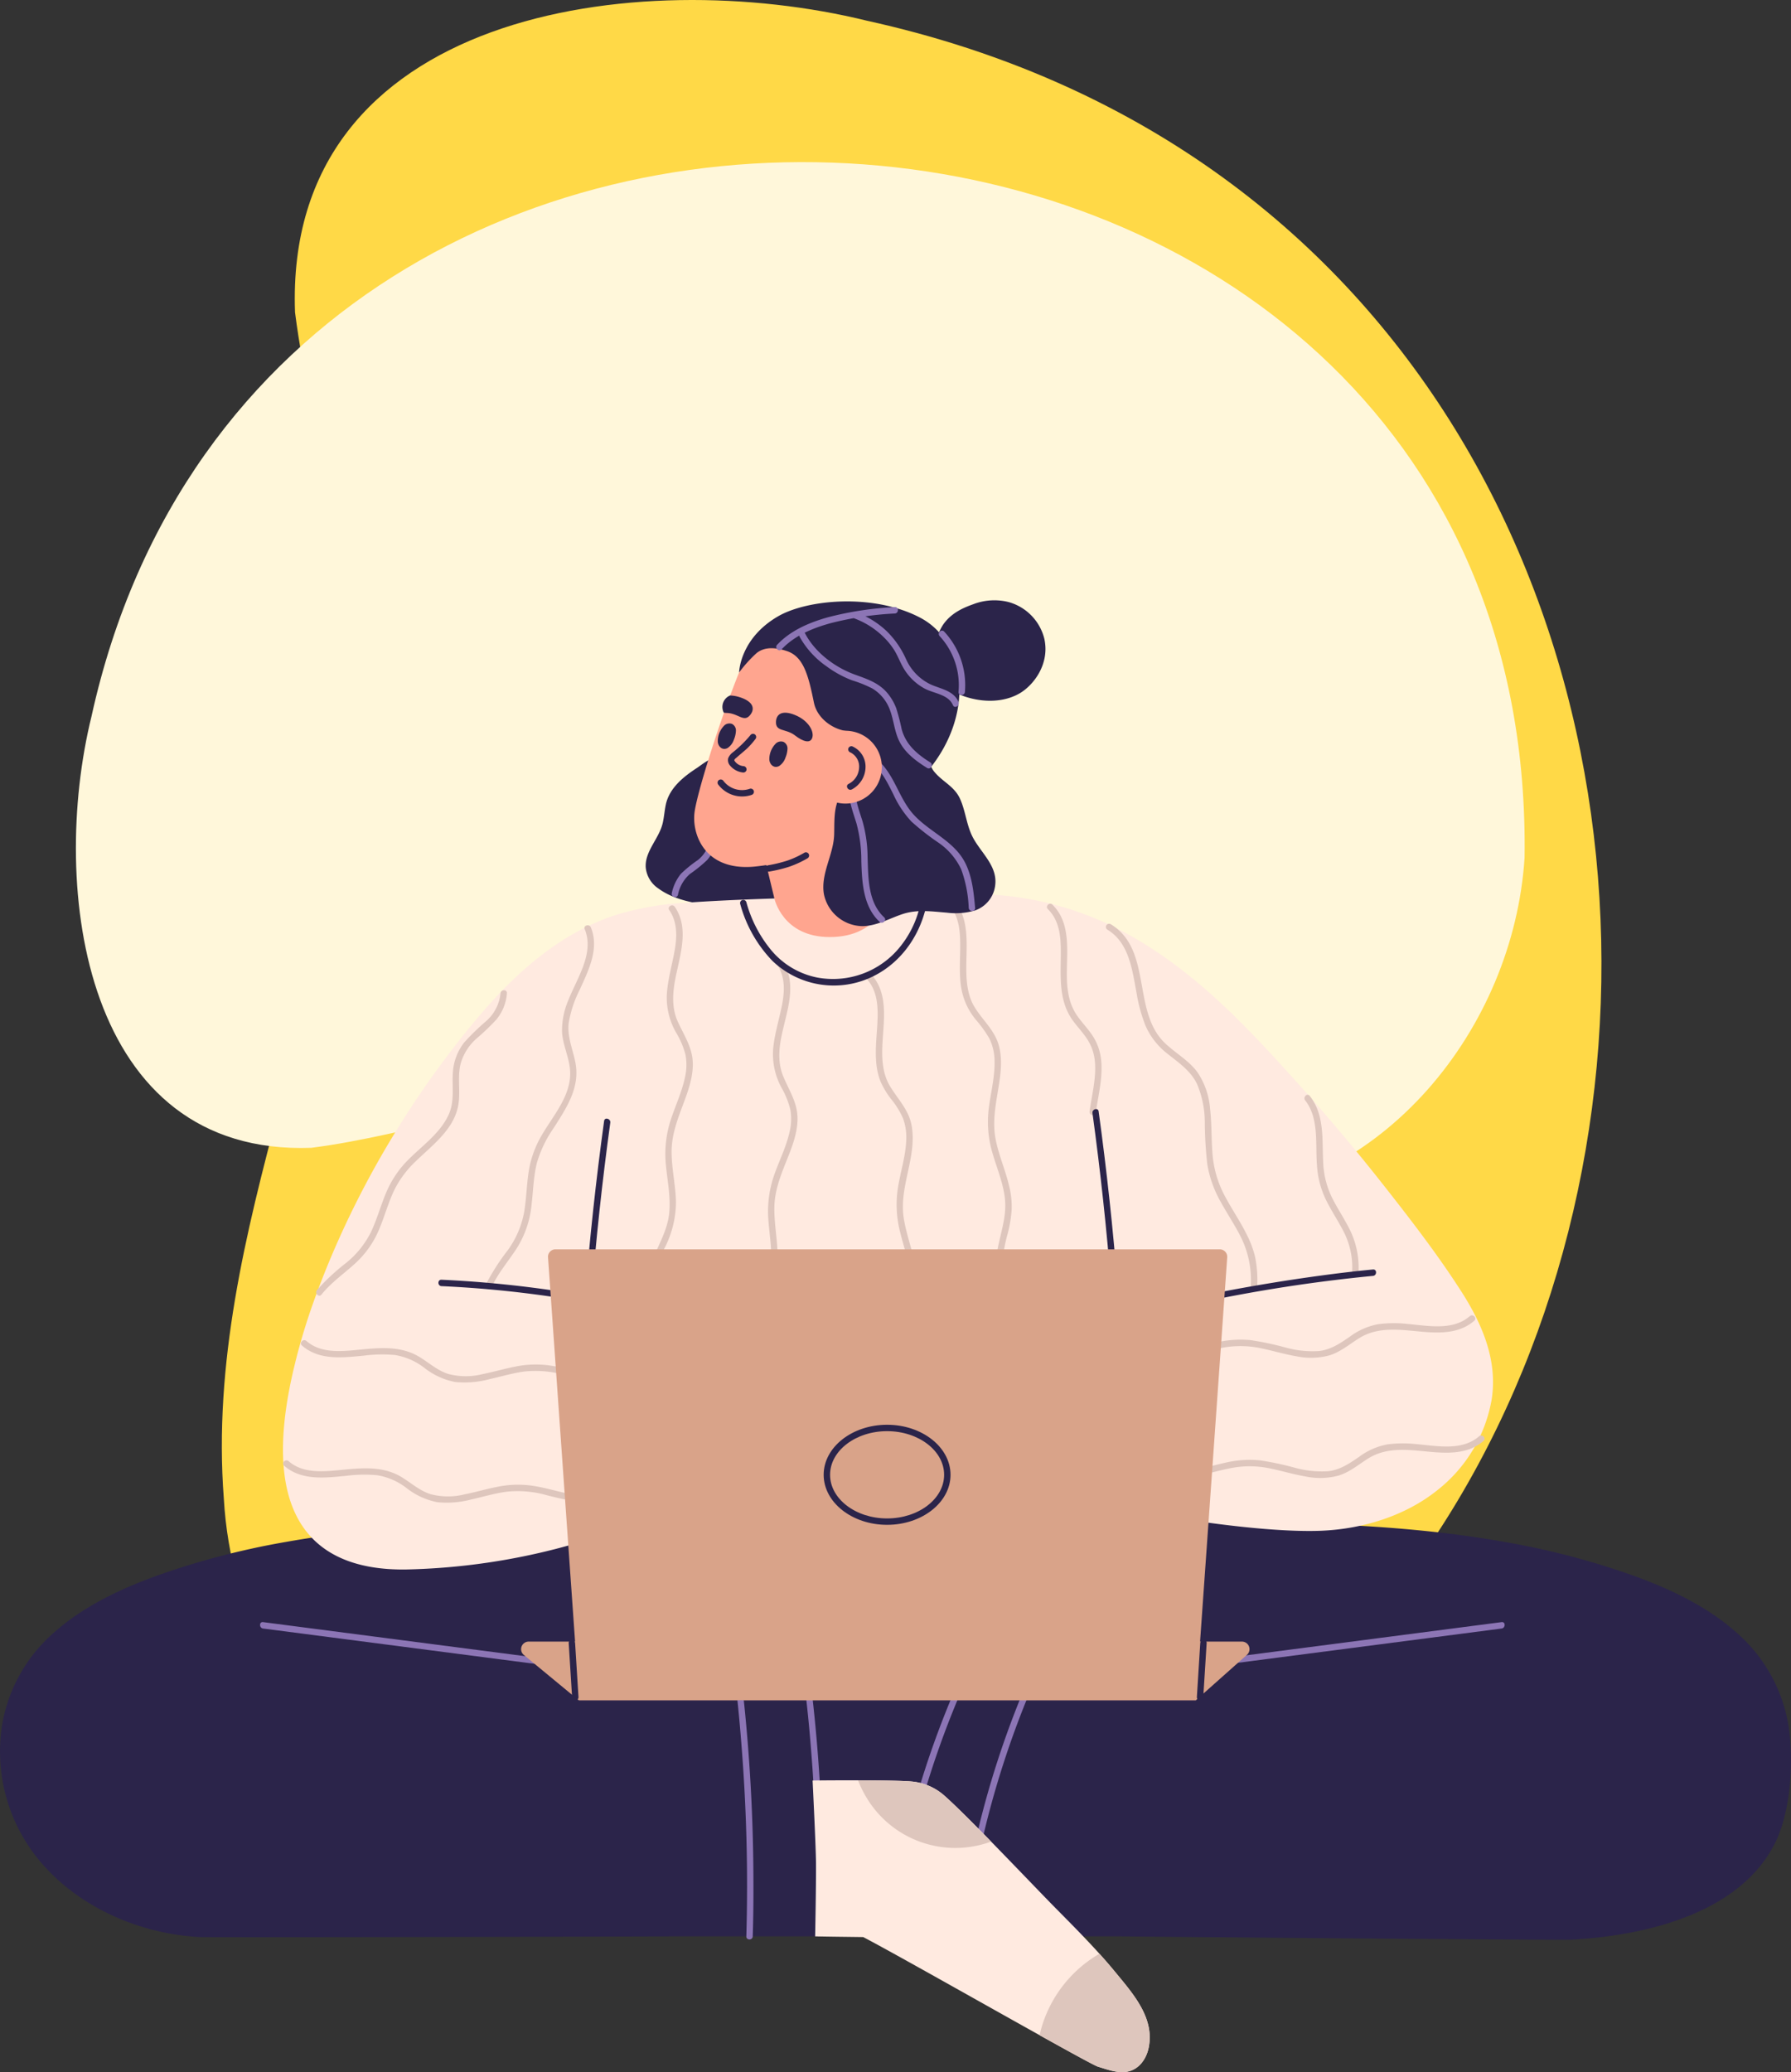 <svg id="Grupo_166763" data-name="Grupo 166763" xmlns="http://www.w3.org/2000/svg" xmlns:xlink="http://www.w3.org/1999/xlink" width="400" height="462.594" viewBox="0 0 400 462.594">
  <rect x="0" y="0" width="400" height="462.594" fill="#333333" stroke="none"/>
  <defs>
    <clipPath id="clip-path">
      <rect id="Rectángulo_40910" data-name="Rectángulo 40910" width="400" height="328.594" fill="none"/>
    </clipPath>
  </defs>
  <path id="Trazado_141266" data-name="Trazado 141266" d="M429.008,205.942c-3.264,50.515-42.012,98.746-94.49,101.738-60.274,4.617-115.6-28.436-175.638-28.786-30.615-2.625-59.327,9.1-89.163,12.883C2.332,294.25-7.935,215.062,4.632,164.02,57.633-76.614,432.677-43.874,429.008,205.942Z" transform="translate(357.667 0) rotate(90)" fill="#ffd947"/>
  <path id="Trazado_114646" data-name="Trazado 114646" d="M394.563,211.439c-2.462,38.1-31.684,74.472-71.261,76.728-45.457,3.482-87.181-21.446-132.461-21.71-23.089-1.979-44.743,6.861-67.244,9.716-50.82,1.865-58.563-57.856-49.085-96.351C114.484-1.656,397.331,23.035,394.563,211.439Z" transform="translate(-54.068 -19.934)" fill="#fff7da"/>
  <g id="Grupo_165562" data-name="Grupo 165562" transform="translate(0 133.999)">
    <g id="Grupo_165562-2" data-name="Grupo 165562" transform="translate(0 0)" clip-path="url(#clip-path)">
      <path id="Trazado_150188" data-name="Trazado 150188" d="M169.379,24.953c-.416-.1-2.451,1.472-2.854,1.734-3.024,1.962-6.222,4.489-7.021,8.206-.3,1.383-.382,2.808-.707,4.186-.816,3.453-3.989,6.225-3.787,9.837a6.381,6.381,0,0,0,2.865,4.753c3.852,2.815,9.252,3.506,13.865,3.977,2.257.23,4.522.349,6.787.426,2.735.091,7.99.537,9.892-2.027,3.237-4.362-3.387-22.082-7.453-25.4s-11.586-5.7-11.587-5.7" transform="translate(-10.797 10.706)" fill="#2b244a"/>
      <path id="Trazado_150189" data-name="Trazado 150189" d="M177.468,34.754a8.736,8.736,0,0,1-1.658,8.535,32.612,32.612,0,0,1-3.874,3.136,8.294,8.294,0,0,0-2.647,4.632c-.219.893-1.6.516-1.379-.38a10.177,10.177,0,0,1,2.012-4.277,26.8,26.8,0,0,1,3.783-3.081,7.352,7.352,0,0,0,2.385-8.183c-.3-.87,1.076-1.245,1.378-.38" transform="translate(-17.872 14.704)" fill="#8c75b5"/>
      <path id="Trazado_150190" data-name="Trazado 150190" d="M162.352,26.392l7.737,27.983s-9.137,6.505-25.323,1.908l-3.789-15.721Z" transform="translate(28.433 11.326)" fill="#ffa58f"/>
      <path id="Trazado_150191" data-name="Trazado 150191" d="M.474,189.589a35.126,35.126,0,0,1,11.7-20.7c6.44-5.7,14.481-9.545,22.685-12.525a174.235,174.235,0,0,1,28.964-7.6c19.988-3.557,40.4-4.25,60.7-4.412,20.677-.164,41.382.237,62.026-1.108.983-.064.976,1.366,0,1.429-.362.024-1.472,1.612-3.094,4.269h32.974c-1.621-2.657-2.732-4.245-3.094-4.269-.976-.063-.983-1.493,0-1.429,20.644,1.345,41.349.943,62.026,1.108,20.3.161,40.712.855,60.7,4.412a174.215,174.215,0,0,1,28.966,7.6c8.2,2.98,16.245,6.828,22.685,12.525a35.124,35.124,0,0,1,11.7,20.7c1.26,7.8.6,19.215-2.963,26.362-7.22,14.471-25.985,20.5-45.522,21.611-2.115.12-98.193-.7-100.72-.75H149.678c-2.527.05-103,.266-105.116.154-16.714-.887-33.289-9.871-40.509-24.342a38.113,38.113,0,0,1-3.58-23.035" transform="translate(-0.001 61.469)" fill="#2b244a"/>
      <path id="Trazado_150192" data-name="Trazado 150192" d="M152.726,171.422a372.234,372.234,0,0,1,2.358,41.6q.021,5.647-.154,11.292c-.03.918-1.459.922-1.429,0a372.032,372.032,0,0,0-1.112-41.654q-.448-5.629-1.092-11.24c-.106-.912,1.323-.9,1.429,0" transform="translate(28.697 73.271)" fill="#8c75b5"/>
      <path id="Trazado_150193" data-name="Trazado 150193" d="M142.362,171.606a206.956,206.956,0,0,0-10.929,33.828c-.207.9-1.585.517-1.378-.379a206.927,206.927,0,0,1,10.929-33.829c.352-.835,1.735-.467,1.378.38" transform="translate(71.743 73.277)" fill="#8c75b5"/>
      <path id="Trazado_150194" data-name="Trazado 150194" d="M131.039,170.316a206.954,206.954,0,0,0-10.929,33.828c-.207.9-1.585.517-1.379-.38a207.1,207.1,0,0,1,10.93-33.828c.352-.835,1.735-.467,1.378.38" transform="translate(99.25 72.724)" fill="#8c75b5"/>
      <path id="Trazado_150195" data-name="Trazado 150195" d="M167.382,161.058l-47.722,6.2q-23.686,3.076-47.369,6.155l-26.866,3.491c-.909.119-.9-1.312,0-1.429l47.722-6.2q23.686-3.076,47.369-6.155l26.866-3.491c.909-.119.9,1.312,0,1.429" transform="translate(167.991 68.5)" fill="#8c75b5"/>
      <path id="Trazado_150196" data-name="Trazado 150196" d="M49.336,150.426a141.728,141.728,0,0,1,4.142-13.638q2.433-6.753,5.382-13.374A208.368,208.368,0,0,1,72.111,98.4,211.822,211.822,0,0,1,89.038,74.789c5.564-6.711,11.8-13.162,19.453-18.153a52.818,52.818,0,0,1,12.151-5.922,64.675,64.675,0,0,1,15.828-2.81c11.52-.822,23.1-1.02,34.624-1.432,11.362-.406,22.909-1.175,34.192-.36a71.637,71.637,0,0,1,27.329,7.409c16.529,8.353,28.869,21.646,40.485,34.545q10.1,11.218,19.369,23c6.077,7.72,12.128,15.563,17.368,23.764,4.622,7.233,8.012,15.226,6.7,23.858a32.932,32.932,0,0,1-12.083,20.305c-7.109,5.725-16.575,8.7-25.929,9.1-9.715.409-25.449-1.545-37.426-3.711-12.322-2.228-24.608-5.2-38.67-4.546q-23.433,1.085-46.867,2.328-11.756.624-23.511,1.292a146.832,146.832,0,0,1-57.964,13.287c-18.234.273-34.091-8.945-24.746-46.308" transform="translate(16.627 19.634)" fill="#ffeae0"/>
      <path id="Trazado_150197" data-name="Trazado 150197" d="M122.352,46.626c4.215,4.152,3.187,10.533,3.23,15.885.021,2.91.31,5.9,1.866,8.428,1.824,2.97,4.532,5.182,5.438,8.681.846,3.27.309,6.693-.236,9.965-.6,3.619-1.233,7.223-.51,10.874.7,3.557,2.194,6.894,3.015,10.42a19.22,19.22,0,0,1,.559,5.162,28.852,28.852,0,0,1-.887,5.426,35.82,35.82,0,0,0-1.2,6.463,20.635,20.635,0,0,0,.795,6.157c1,3.883,2.478,7.724,2.2,11.8-.061.912-1.492.919-1.429,0,.247-3.636-.963-7.079-1.912-10.534a22.636,22.636,0,0,1-.693-10.483c.69-3.657,1.994-7.2,1.638-10.979-.339-3.589-1.805-6.961-2.8-10.394a24.385,24.385,0,0,1-.8-10.193c.449-3.454,1.355-6.9,1.265-10.4a11.509,11.509,0,0,0-1.186-5.031,27.028,27.028,0,0,0-3.033-4.189,15.105,15.105,0,0,1-3.333-7.842c-.392-3.223-.054-6.474-.129-9.708-.07-3.093-.576-6.242-2.87-8.5-.656-.646.354-1.656,1.01-1.01" transform="translate(90.232 19.92)" fill="#dec6bd"/>
      <path id="Trazado_150198" data-name="Trazado 150198" d="M84.47,50.628c9.4,5.644,4.706,19.463,12.148,26.566,2.377,2.269,5.336,3.856,7.294,6.558a16.981,16.981,0,0,1,2.783,8.126c.367,3.168.269,6.365.5,9.544a23.855,23.855,0,0,0,2.38,9.1c1.625,3.266,3.76,6.25,5.366,9.527a22.588,22.588,0,0,1,1.791,4.818,25.525,25.525,0,0,1,.486,6.454.715.715,0,0,1-1.429,0,21.722,21.722,0,0,0-1.961-10.3c-1.353-2.828-3.123-5.429-4.639-8.169a25.457,25.457,0,0,1-3.126-8.662,90.433,90.433,0,0,1-.553-9.079,22.1,22.1,0,0,0-1.756-8.849c-1.442-2.923-4.046-4.68-6.521-6.655A15.973,15.973,0,0,1,92.3,73.366a34.32,34.32,0,0,1-2-7.223c-.976-5.122-1.628-11.327-6.545-14.281a.715.715,0,0,1,.722-1.233" transform="translate(163.567 21.68)" fill="#dec6bd"/>
      <path id="Trazado_150199" data-name="Trazado 150199" d="M68.756,77.5c3.38,4.267,2.734,9.8,3.01,14.894a19.526,19.526,0,0,0,1.958,7.8c1.226,2.47,2.791,4.755,4.01,7.229a19.142,19.142,0,0,1,1.912,9.548c-.036.916-1.465.922-1.429,0a17.489,17.489,0,0,0-1.536-8.453c-1.14-2.408-2.638-4.623-3.873-6.981a20.539,20.539,0,0,1-2.3-7.1c-.317-2.591-.212-5.206-.339-7.809-.139-2.861-.6-5.807-2.425-8.116-.565-.713.44-1.732,1.01-1.01" transform="translate(223.756 33.15)" fill="#dec6bd"/>
      <path id="Trazado_150200" data-name="Trazado 150200" d="M123.129,131.677c-3.377,2.948-7.86,2.815-12.068,2.427-4.61-.424-9.4-1.129-13.555,1.416-2.2,1.35-4.159,3.078-6.661,3.873a15.937,15.937,0,0,1-7.5.22c-2.637-.45-5.2-1.235-7.82-1.771a21.856,21.856,0,0,0-8.448-.159c-3.116.567-6.14,1.569-9.278,2.021a21.15,21.15,0,0,1-9.415-.882c-.879-.267-.5-1.648.379-1.379a19.734,19.734,0,0,0,8.382.92c2.764-.347,5.441-1.185,8.158-1.776a23.7,23.7,0,0,1,7.885-.569,67.165,67.165,0,0,1,7.607,1.6,22.509,22.509,0,0,0,7.622.833c2.667-.293,4.763-1.724,6.911-3.206a15.226,15.226,0,0,1,6.245-2.771,26.6,26.6,0,0,1,6.518-.079c4.579.386,10.21,1.6,14.024-1.731.69-.6,1.7.4,1.01,1.01" transform="translate(208.201 55.994)" fill="#dec6bd"/>
      <path id="Trazado_150201" data-name="Trazado 150201" d="M124.568,112.9c-3.378,2.948-7.86,2.815-12.068,2.427-4.61-.426-9.4-1.129-13.555,1.416-2.2,1.351-4.159,3.078-6.661,3.873a15.937,15.937,0,0,1-7.5.22c-2.637-.45-5.2-1.235-7.82-1.771a21.856,21.856,0,0,0-8.448-.159c-3.116.567-6.14,1.569-9.278,2.021a21.158,21.158,0,0,1-9.417-.882c-.877-.267-.5-1.646.38-1.379a19.732,19.732,0,0,0,8.382.92c2.764-.347,5.441-1.185,8.158-1.776a23.7,23.7,0,0,1,7.885-.569,66.855,66.855,0,0,1,7.607,1.6,22.51,22.51,0,0,0,7.622.833c2.667-.293,4.763-1.724,6.911-3.206a15.226,15.226,0,0,1,6.245-2.771,26.667,26.667,0,0,1,6.518-.08c4.579.387,10.21,1.6,14.024-1.729.69-.6,1.7.4,1.01,1.01" transform="translate(204.705 47.938)" fill="#dec6bd"/>
      <path id="Trazado_150202" data-name="Trazado 150202" d="M184.079,134.545c3.35,2.924,8.132,2.292,12.215,1.9,4.4-.424,8.916-.769,12.871,1.572,2.185,1.293,4.109,3.1,6.567,3.877a15.309,15.309,0,0,0,7.613.059c2.58-.509,5.1-1.276,7.689-1.754a22.645,22.645,0,0,1,7.686-.144c3.081.477,6.057,1.461,9.125,2a19.953,19.953,0,0,0,9.587-.733c.882-.267,1.258,1.112.379,1.379a20.794,20.794,0,0,1-8.451,1.006,69.926,69.926,0,0,1-8.073-1.688,23.617,23.617,0,0,0-8.481-.666c-2.68.349-5.278,1.136-7.909,1.726a21.363,21.363,0,0,1-7.59.622,15.975,15.975,0,0,1-6.921-3.177,14.575,14.575,0,0,0-6.538-2.848,31.278,31.278,0,0,0-6.907.134c-4.738.45-9.994,1.13-13.871-2.255-.695-.606.32-1.613,1.01-1.01" transform="translate(-119.608 57.659)" fill="#dec6bd"/>
      <path id="Trazado_150203" data-name="Trazado 150203" d="M181.3,115.77c3.35,2.925,8.132,2.292,12.216,1.9,4.4-.424,8.915-.769,12.869,1.572,2.185,1.293,4.109,3.1,6.567,3.879a15.326,15.326,0,0,0,7.613.057c2.58-.509,5.1-1.276,7.689-1.754a22.645,22.645,0,0,1,7.686-.144c3.081.477,6.057,1.461,9.125,2a19.988,19.988,0,0,0,9.587-.733c.882-.269,1.258,1.11.379,1.378a20.794,20.794,0,0,1-8.451,1.006,69.929,69.929,0,0,1-8.073-1.688,23.617,23.617,0,0,0-8.48-.666c-2.68.349-5.278,1.136-7.909,1.726a21.364,21.364,0,0,1-7.59.622,15.975,15.975,0,0,1-6.921-3.177,14.575,14.575,0,0,0-6.538-2.848,31.366,31.366,0,0,0-6.907.134c-4.738.45-9.994,1.13-13.871-2.255-.695-.606.32-1.613,1.01-1.01" transform="translate(-112.855 49.601)" fill="#dec6bd"/>
      <path id="Trazado_150204" data-name="Trazado 150204" d="M108.972,47.616c4.315,4.219,3.14,10.751,3.234,16.188.053,3.094.522,6.082,2.338,8.663,1,1.418,2.207,2.677,3.193,4.1a11.975,11.975,0,0,1,2,4.863c.7,4.246-.51,8.516-1.08,12.705-.124.907-1.5.522-1.379-.38.5-3.661,1.508-7.354,1.188-11.077a10.913,10.913,0,0,0-1.795-5.152c-.906-1.366-2.035-2.565-3.015-3.877-3.671-4.913-2.684-10.876-2.818-16.614-.071-3.068-.586-6.18-2.87-8.413-.659-.645.352-1.654,1.01-1.01" transform="translate(126.07 20.345)" fill="#dec6bd"/>
      <path id="Trazado_150205" data-name="Trazado 150205" d="M137.856,58.5c4.087,4.429,2.672,10.826,2.49,16.268-.1,3.043.134,6.092,1.748,8.753,1.755,2.894,4.163,5.245,4.795,8.7,1.276,6.983-2.857,13.674-1.755,20.7.563,3.591,1.908,7,2.53,10.581a18.736,18.736,0,0,1,.253,5.255,30.883,30.883,0,0,1-1.153,5.251,34.9,34.9,0,0,0-1.465,6.242,20.142,20.142,0,0,0,.453,5.967c.812,3.994,2.169,7.97,1.692,12.1-.1.9-1.535.913-1.429,0,.42-3.636-.625-7.14-1.411-10.65a22.556,22.556,0,0,1-.227-10.386c.837-3.55,2.307-6.981,2.2-10.691-.11-3.62-1.4-7.07-2.252-10.554a24.507,24.507,0,0,1-.459-10.051c.566-3.436,1.656-6.81,1.818-10.3a12.418,12.418,0,0,0-.7-5.012,18.657,18.657,0,0,0-2.634-4.277,18.543,18.543,0,0,1-2.43-4.047,14.662,14.662,0,0,1-.926-4.145c-.3-3.288.2-6.58.3-9.865.093-3.14-.209-6.411-2.435-8.825-.623-.675.384-1.688,1.01-1.01" transform="translate(56.705 25.009)" fill="#dec6bd"/>
      <path id="Trazado_150206" data-name="Trazado 150206" d="M163.886,56.6c3.3,5.062.743,11.259-.332,16.6-.612,3.044-.8,6.1.427,9.024,1.326,3.16,3.2,5.894,3.161,9.458-.036,3.281-1.291,6.39-2.494,9.389-1.325,3.3-2.607,6.6-2.681,10.2-.077,3.763.732,7.479.73,11.239a22.74,22.74,0,0,1-2.685,10.057,37.216,37.216,0,0,0-2.341,5.492,19.465,19.465,0,0,0-.65,6.148c.119,4.155.822,8.355-.36,12.428a.715.715,0,0,1-1.378-.38c1.052-3.626.522-7.391.346-11.094a22.012,22.012,0,0,1,1.613-10.04c1.4-3.271,3.358-6.361,3.86-9.948.512-3.661-.219-7.363-.476-11.013a24.59,24.59,0,0,1,1.425-10.34c1.108-3.063,2.577-6.022,3.3-9.214a12.306,12.306,0,0,0,.207-4.925,18.7,18.7,0,0,0-1.949-4.923,15.643,15.643,0,0,1-1.924-8.606c.276-3.316,1.3-6.5,1.952-9.742.616-3.1.813-6.337-.982-9.091-.5-.773.732-1.491,1.233-.722" transform="translate(10.979 24.146)" fill="#dec6bd"/>
      <path id="Trazado_150207" data-name="Trazado 150207" d="M178.044,47.988c3.408,4.982.979,11.247.024,16.6-.547,3.074-.66,6.164.66,9.064,1.411,3.1,3.3,5.8,3.34,9.335.037,3.278-1.155,6.418-2.289,9.441-1.252,3.336-2.457,6.653-2.45,10.261.006,3.766.9,7.462.978,11.222a22.729,22.729,0,0,1-2.47,10.111,37.321,37.321,0,0,0-2.215,5.545,19.5,19.5,0,0,0-.51,6.161c.212,4.153,1,8.332-.089,12.432a.715.715,0,0,1-1.378-.38c.97-3.644.353-7.4.1-11.1a21.915,21.915,0,0,1,1.441-10.178c1.356-3.293,3.223-6.447,3.6-10.051.386-3.637-.4-7.267-.733-10.874a24.59,24.59,0,0,1,1.2-10.368c1.039-3.087,2.442-6.078,3.091-9.285A12.281,12.281,0,0,0,180.432,81a18.78,18.78,0,0,0-2.061-4.878,15.645,15.645,0,0,1-2.107-8.563c.2-3.32,1.165-6.523,1.741-9.782.549-3.113.66-6.353-1.2-9.065-.52-.762.717-1.476,1.235-.722" transform="translate(-27.336 20.456)" fill="#dec6bd"/>
      <path id="Trazado_150208" data-name="Trazado 150208" d="M210.582,51.252c1.946,4.758-.553,9.628-2.5,13.937a25.644,25.644,0,0,0-2.451,7.407c-.366,3.133.95,5.917,1.516,8.928,1.043,5.555-2.091,10.143-4.932,14.6a26.566,26.566,0,0,0-3.669,7.624c-.792,3.114-.837,6.345-1.222,9.521A22.1,22.1,0,0,1,194,122.927c-1.885,2.911-4.206,5.566-5.637,8.755-.376.837-1.608.111-1.233-.722a49.7,49.7,0,0,1,4.883-7.634,20.828,20.828,0,0,0,3.644-8.408c.536-3.068.569-6.2,1.055-9.275a22.884,22.884,0,0,1,2.881-7.967c2.531-4.382,6.554-8.795,6.363-14.17-.11-3.08-1.662-5.905-1.816-8.988a17.367,17.367,0,0,1,1.486-7.2c1.918-4.829,5.769-10.336,3.58-15.686-.349-.85,1.033-1.222,1.378-.38" transform="translate(-78.618 21.79)" fill="#dec6bd"/>
      <path id="Trazado_150209" data-name="Trazado 150209" d="M243.266,61.613a10.363,10.363,0,0,1-2.39,5.889,52.213,52.213,0,0,1-4.446,4.245,11.8,11.8,0,0,0-3.48,5.5c-.849,3.264.116,6.686-.677,9.965-1.226,5.072-5.729,8.362-9.278,11.809a22.756,22.756,0,0,0-4.86,6.461c-1.318,2.745-2.121,5.7-3.28,8.512a21.441,21.441,0,0,1-5.462,7.9c-2.527,2.307-5.394,4.28-7.544,6.971-.575.719-1.579-.3-1.01-1.01a48.7,48.7,0,0,1,6.574-6.112,20.765,20.765,0,0,0,5.455-6.768c1.3-2.7,2.094-5.607,3.226-8.375a22.984,22.984,0,0,1,4.176-6.823c3.293-3.657,7.929-6.518,10.008-11.132,1.388-3.08.663-6.357.938-9.6a11.975,11.975,0,0,1,2.537-6.49,51.159,51.159,0,0,1,4.889-4.75,9.6,9.6,0,0,0,3.2-6.2c.074-.91,1.5-.919,1.429,0" transform="translate(-130.053 26.146)" fill="#dec6bd"/>
      <path id="Trazado_150210" data-name="Trazado 150210" d="M166.547,46.958s-1.621,9.491-13.212,9.491c-10.56,0-12.358-8.609-12.358-8.609l11.1-4.165Z" transform="translate(31.977 18.743)" fill="#ffa58f"/>
      <path id="Trazado_150211" data-name="Trazado 150211" d="M121.686,105.972a347.137,347.137,0,0,0-44.638,7.283c-3.8.869-7.58,1.814-11.32,2.907a.715.715,0,0,1-.38-1.378c7.017-2.052,14.174-3.621,21.346-5.023q11.63-2.274,23.381-3.864c3.862-.522,7.732-.988,11.612-1.353.915-.086.909,1.343,0,1.429" transform="translate(184.955 44.862)" fill="#2b244a"/>
      <path id="Trazado_150212" data-name="Trazado 150212" d="M177.808,106.143a252.928,252.928,0,0,1,37.168,4.495q5.316,1.046,10.586,2.322c.893.214.516,1.593-.38,1.378a251.548,251.548,0,0,0-36.8-6.057q-5.28-.467-10.577-.709c-.916-.043-.92-1.472,0-1.429" transform="translate(-79.199 45.55)" fill="#2b244a"/>
      <path id="Trazado_150213" data-name="Trazado 150213" d="M190.169,81.872q-2.682,19.525-4.226,39.181c-.071.91-1.5.919-1.429,0q1.563-19.838,4.277-39.561c.124-.908,1.5-.52,1.378.38" transform="translate(-53.869 34.749)" fill="#2b244a"/>
      <path id="Trazado_150214" data-name="Trazado 150214" d="M106.592,80q2.707,19.716,4.276,39.561c.073.916-1.358.912-1.429,0q-1.548-19.647-4.225-39.181c-.124-.9,1.253-1.289,1.378-.38" transform="translate(138.776 34.108)" fill="#2b244a"/>
      <path id="Trazado_150215" data-name="Trazado 150215" d="M239.8,103.178l-6.986,98.875H95.074L88.11,103.166a1.653,1.653,0,0,1,1.649-1.769H238.148a1.653,1.653,0,0,1,1.648,1.781" transform="translate(34.285 43.513)" fill="#d9a389"/>
      <path id="Trazado_150216" data-name="Trazado 150216" d="M145.512,151.137c7.81,0,14.166-5.012,14.166-11.17s-6.355-11.17-14.166-11.17-14.166,5.011-14.166,11.17,6.355,11.17,14.166,11.17m0-20.911c7.023,0,12.736,4.37,12.736,9.741s-5.714,9.741-12.736,9.741-12.736-4.37-12.736-9.741,5.714-9.741,12.736-9.741" transform="translate(52.611 55.272)" fill="#2b244a"/>
      <path id="Trazado_150217" data-name="Trazado 150217" d="M100.216,184.388c3.543-.067,18.642-.13,22.147.219a12.724,12.724,0,0,1,7.383,3.241c5.458,4.83,19.672,19.9,24.793,25.076,4.563,4.615,9.161,9.217,13.284,14.237,3.929,4.783,8.832,10.211,7.449,16.881-.553,2.668-2.331,5.092-5.195,5.406-2.059.226-4.157-.59-6.1-1.169-2.028-.6-43.257-24.161-52.459-28.946-3.331-.049-7.146-.079-10.734-.157,0,0,.23-11.359.192-16.386-.027-3.67-.76-18.4-.76-18.4" transform="translate(81.268 79.105)" fill="#ffeae0"/>
      <path id="Trazado_150218" data-name="Trazado 150218" d="M137,184.61a12.661,12.661,0,0,1,7.389,3.244c2.315,2.058,6.217,5.959,10.333,10.161a23.132,23.132,0,0,1-28.168-10.4,22.8,22.8,0,0,1-1.543-3.273c4.945.014,10.118.086,11.99.272" transform="translate(66.631 79.106)" fill="#dec6bd"/>
      <path id="Trazado_150219" data-name="Trazado 150219" d="M101.247,226.058a28.206,28.206,0,0,1,11.5-14.134c.272-.171.543-.343.829-.486,1.2,1.329,2.387,2.7,3.53,4.087,3.93,4.788,8.832,10.218,7.446,16.892-.543,2.658-2.329,5.088-5.188,5.4-2.058.229-4.159-.6-6.1-1.172-.7-.2-6-3.116-13.048-7.031V229.6a25.734,25.734,0,0,1,1.029-3.544" transform="translate(131.978 90.736)" fill="#dec6bd"/>
      <path id="Trazado_150220" data-name="Trazado 150220" d="M163.578,169.964a394.011,394.011,0,0,1,2.475,43.814c.017,3.953-.026,7.906-.156,11.858-.03.918-1.459.922-1.429,0a394.2,394.2,0,0,0-1.178-43.869c-.313-3.942-.685-7.877-1.142-11.8-.106-.912,1.323-.9,1.429,0" transform="translate(2.217 72.645)" fill="#8c75b5"/>
      <path id="Trazado_150221" data-name="Trazado 150221" d="M153.647,159.629l47.722,6.2q23.686,3.076,47.369,6.155l26.866,3.491c.9.117.91,1.548,0,1.429l-47.722-6.2q-23.686-3.076-47.369-6.155l-26.866-3.491c-.9-.117-.91-1.548,0-1.429" transform="translate(-94.895 68.5)" fill="#8c75b5"/>
      <path id="Trazado_150222" data-name="Trazado 150222" d="M188.722,21.38C190.212,6.017,178.166.152,163.7.595S144.524,6.181,140.057,17.74s-8.713,25.462-9.211,29.372c-.619,4.856,2.251,13.182,13.452,12.1a54.555,54.555,0,0,0,26.025-9.822c4.373-3.023,16.908-12.648,18.4-28.011" transform="translate(24.27 0.245)" fill="#ffa58f"/>
      <path id="Trazado_150223" data-name="Trazado 150223" d="M129.949,16.05s.121-7.586,8.729-12.551c6.534-3.769,21.3-5.149,31.714.316s12.245,21.6,1.748,34.172c-7.86,9.414-8.625,10.27-8.625,10.27s-11.788-4.119-9.174-19.072c-3.481-.35-6.977-2.915-7.687-6.431-1.248-6.177-2.352-10.287-6.064-11.493-2.574-.836-4.933-.972-6.721.446a29.253,29.253,0,0,0-3.92,4.343" transform="translate(35.121 0.079)" fill="#2b244a"/>
      <path id="Trazado_150224" data-name="Trazado 150224" d="M152.4,22.619c-1.032-2.417-4.21-2.587-6.282-3.687a12.2,12.2,0,0,1-4.978-4.976c-.639-1.183-1.123-2.444-1.829-3.59a15.74,15.74,0,0,0-2.381-2.938,18.352,18.352,0,0,0-6.39-4.119c-.855-.319-.484-1.7.38-1.379a20.056,20.056,0,0,1,6.6,4.086,20.332,20.332,0,0,1,4.419,6.358,11.4,11.4,0,0,0,5.4,5.575c2.261,1.058,5.191,1.358,6.3,3.949.357.836-.873,1.566-1.233.722" transform="translate(60.429 0.807)" fill="#8c75b5"/>
      <path id="Trazado_150225" data-name="Trazado 150225" d="M135.957,21.387s-8.561,19.576,8.868,23.075c0,0,11.06-8.436,10.34-10.11s-9.67-16-9.67-16Z" transform="translate(53.506 7.877)" fill="#2b244a"/>
      <path id="Trazado_150226" data-name="Trazado 150226" d="M162.744,53.613a6.781,6.781,0,0,1-4.549,5.945,15.311,15.311,0,0,1-6.277.487c-3.387-.263-6.624-.767-9.913.323-2.955.98-5.787,2.671-8.981,2.688a8.916,8.916,0,0,1-8.565-7.147c-.777-4.513,2.149-8.785,2.288-13.27.117-3.766-.367-8.355,3.41-10.584,0,0,14.927-11.82,16.659-9.024,1.083,1.752.952,3.943,2.3,5.569,1.856,2.249,4.459,3.216,5.735,6.007,1.215,2.66,1.429,5.662,2.705,8.3,1.7,3.521,5.536,6.438,5.191,10.7" transform="translate(59.552 9.7)" fill="#2b244a"/>
      <path id="Trazado_150227" data-name="Trazado 150227" d="M148.42,59.36c-3.694-3.413-3.943-8.866-4.087-13.553a31.834,31.834,0,0,0-1.082-8.419c-.775-2.538-1.775-5.022-1.682-7.722.031-.918,1.462-.922,1.429,0-.089,2.567.9,4.929,1.631,7.341a30.041,30.041,0,0,1,1.1,7.8c.16,4.586.037,10.16,3.7,13.545.677.626-.336,1.634-1.01,1.01" transform="translate(48.034 12.435)" fill="#8c75b5"/>
      <path id="Trazado_150228" data-name="Trazado 150228" d="M162.842,35.325c-2.389-1.491-4.806-3.261-6.128-5.822-1.439-2.79-1.3-6.1-2.968-8.8a9.289,9.289,0,0,0-3.117-3.108,26.915,26.915,0,0,0-4.513-1.818,24.091,24.091,0,0,1-5.824-3.208A19.555,19.555,0,0,1,134.361,6c-.423-.815.81-1.538,1.233-.72,2.2,4.235,6.608,7.55,11.046,9.176,2.741,1,5.4,1.835,7.343,4.157a11.746,11.746,0,0,1,1.979,3.394,48.022,48.022,0,0,1,1.208,4.653c.933,3.466,3.451,5.6,6.394,7.432.779.486.061,1.724-.722,1.235" transform="translate(44.204 2.111)" fill="#8c75b5"/>
      <path id="Trazado_150229" data-name="Trazado 150229" d="M149.49,58.176a27.985,27.985,0,0,0-1.688-8.643,15.005,15.005,0,0,0-5.092-5.941,55.064,55.064,0,0,1-6.025-4.712,22.809,22.809,0,0,1-4.029-6.075c-1.27-2.512-2.531-5.206-4.849-6.933-.729-.543-.017-1.784.722-1.233,4.335,3.227,5.162,8.908,8.708,12.755,3.657,3.969,9.2,5.908,11.617,11.017,1.443,3.05,1.772,6.448,2.065,9.765.081.916-1.349.91-1.429,0" transform="translate(66.86 10.514)" fill="#8c75b5"/>
      <path id="Trazado_150230" data-name="Trazado 150230" d="M142.142,27.517a8.129,8.129,0,1,0,9.066-7.067,8.128,8.128,0,0,0-9.066,7.067" transform="translate(38.61 8.749)" fill="#ffa58f"/>
      <path id="Trazado_150231" data-name="Trazado 150231" d="M132.911.39a11.342,11.342,0,0,1,8.032,8.165c1.3,5.738-2.471,10.516-5.6,12.286-3.842,2.178-8.994,2.031-13.428.173a9.207,9.207,0,0,1-5.232-7.106,11.712,11.712,0,0,1,1.608-8.37c1.712-2.532,4.25-3.746,6.728-4.625A13.12,13.12,0,0,1,132.911.39" transform="translate(92.286 0)" fill="#2b244a"/>
      <path id="Trazado_150232" data-name="Trazado 150232" d="M133.47,18.427a16.131,16.131,0,0,0-4.2-12.449c-.635-.666.374-1.678,1.01-1.01a17.516,17.516,0,0,1,4.623,13.46c-.069.912-1.5.919-1.429,0" transform="translate(80.598 2.038)" fill="#8c75b5"/>
      <path id="Trazado_150233" data-name="Trazado 150233" d="M162.6,18.717a6.407,6.407,0,0,0,.73.063c2.572.107,3.8,2.238,5.216.374,1.025-1.366.6-2.908-2.3-3.863a7.835,7.835,0,0,0-2.235-.412h-.013a2.761,2.761,0,0,0-1.4,3.837" transform="translate(-0.943 6.386)" fill="#2b244a"/>
      <path id="Trazado_150234" data-name="Trazado 150234" d="M152.9,19.547c-.127,2.335,2.179,1.506,4.223,3.083,1.881,1.448,3.384,1.815,3.849.622.56-1.441-.815-3.953-3.829-5.173-2.824-1.143-4.15-.234-4.243,1.469" transform="translate(20.407 7.539)" fill="#2b244a"/>
      <path id="Trazado_150235" data-name="Trazado 150235" d="M162.875,40.7a23.079,23.079,0,0,1-4.069,1.882,31.593,31.593,0,0,1-4.473,1.088.734.734,0,0,1-.879-.5.722.722,0,0,1,.5-.879,31.868,31.868,0,0,0,4.357-1.05,21.028,21.028,0,0,0,3.842-1.775.715.715,0,0,1,.722,1.233" transform="translate(17.502 16.895)" fill="#2b244a"/>
      <path id="Trazado_150236" data-name="Trazado 150236" d="M144.992,31.222a4.259,4.259,0,0,0,2.339-3.489,3.526,3.526,0,0,0-1.9-3.523.737.737,0,0,1-.5-.879.718.718,0,0,1,.879-.5,4.929,4.929,0,0,1,2.961,4.785,5.709,5.709,0,0,1-3.055,4.838c-.82.412-1.545-.82-.722-1.233" transform="translate(44.531 9.782)" fill="#2b244a"/>
      <path id="Trazado_150237" data-name="Trazado 150237" d="M176.86,46.177c-.9,7.716-5.308,14.856-12.4,18.309A19.826,19.826,0,0,1,142.079,61a29.336,29.336,0,0,1-7.217-12.761.716.716,0,0,1,1.379-.38,28.579,28.579,0,0,0,5.684,10.889,17.882,17.882,0,0,0,10.1,5.947,19.222,19.222,0,0,0,18.63-6.944,22.342,22.342,0,0,0,4.779-11.577c.106-.9,1.535-.913,1.429,0" transform="translate(30.444 19.524)" fill="#2b244a"/>
      <path id="Trazado_150238" data-name="Trazado 150238" d="M165.161,29.512a4.358,4.358,0,0,1-2.9-1.475,1.84,1.84,0,0,1-.489-1.714,3.084,3.084,0,0,1,1.082-1.349,27.29,27.29,0,0,0,3.843-3.757.737.737,0,0,1,.978-.257.719.719,0,0,1,.256.978,18.759,18.759,0,0,1-1.645,1.916c-.5.5-1.042.949-1.578,1.4q-.521.444-1.033.893c-.2.174-.642.443-.489.742a2.681,2.681,0,0,0,1.976,1.189.738.738,0,0,1,.715.715.718.718,0,0,1-.715.715" transform="translate(0.858 8.953)" fill="#2b244a"/>
      <path id="Trazado_150239" data-name="Trazado 150239" d="M97.472,175.759H235.331l11.366-10.11a1.688,1.688,0,0,0-1.085-2.981H86.312a1.688,1.688,0,0,0-1.075,2.99Z" transform="translate(31.762 69.807)" fill="#d9a389"/>
      <path id="Trazado_150240" data-name="Trazado 150240" d="M190.917,163.117q.375,6.015.753,12.032c.057.917-1.372.915-1.429,0q-.377-6.017-.753-12.032c-.057-.919,1.372-.915,1.429,0" transform="translate(-62.473 69.705)" fill="#2b244a"/>
      <path id="Trazado_150241" data-name="Trazado 150241" d="M93.5,163.117q-.377,6.015-.753,12.032c-.056.913-1.486.919-1.429,0q.377-6.017.753-12.032c.057-.913,1.486-.92,1.429,0" transform="translate(175.991 69.705)" fill="#2b244a"/>
      <path id="Trazado_150242" data-name="Trazado 150242" d="M169.674,31.446a6.672,6.672,0,0,1-7.5-2.377.721.721,0,0,1,.256-.978.73.73,0,0,1,.978.257,5.24,5.24,0,0,0,5.889,1.719.72.72,0,0,1,.879.5.729.729,0,0,1-.5.879" transform="translate(-1.816 12.014)" fill="#2b244a"/>
      <path id="Trazado_150243" data-name="Trazado 150243" d="M158.367,22.435a1.715,1.715,0,0,1,1.618-.283,1.622,1.622,0,0,1,.9,1.571,5.634,5.634,0,0,1-.454,1.954,3.591,3.591,0,0,1-1.393,1.858c-1.159.627-2.129-.3-2.207-1.426a4.97,4.97,0,0,1,1.536-3.673" transform="translate(14.991 9.465)" fill="#2b244a"/>
      <path id="Trazado_150244" data-name="Trazado 150244" d="M166.425,19.625a1.715,1.715,0,0,1,1.618-.283,1.621,1.621,0,0,1,.9,1.571,5.635,5.635,0,0,1-.454,1.954,3.591,3.591,0,0,1-1.393,1.858c-1.159.627-2.129-.3-2.207-1.426a4.97,4.97,0,0,1,1.536-3.673" transform="translate(-4.583 8.259)" fill="#2b244a"/>
      <path id="Trazado_150245" data-name="Trazado 150245" d="M166.06,2.5a71.9,71.9,0,0,0-14.331,2.157c-4,1.1-8.066,2.758-10.953,5.842-.63.673-1.639-.339-1.01-1.01,2.985-3.191,7.179-4.973,11.314-6.135a73.058,73.058,0,0,1,14.98-2.282c.919-.06.915,1.369,0,1.429" transform="translate(33.792 0.461)" fill="#8c75b5"/>
    </g>
  </g>
</svg>
